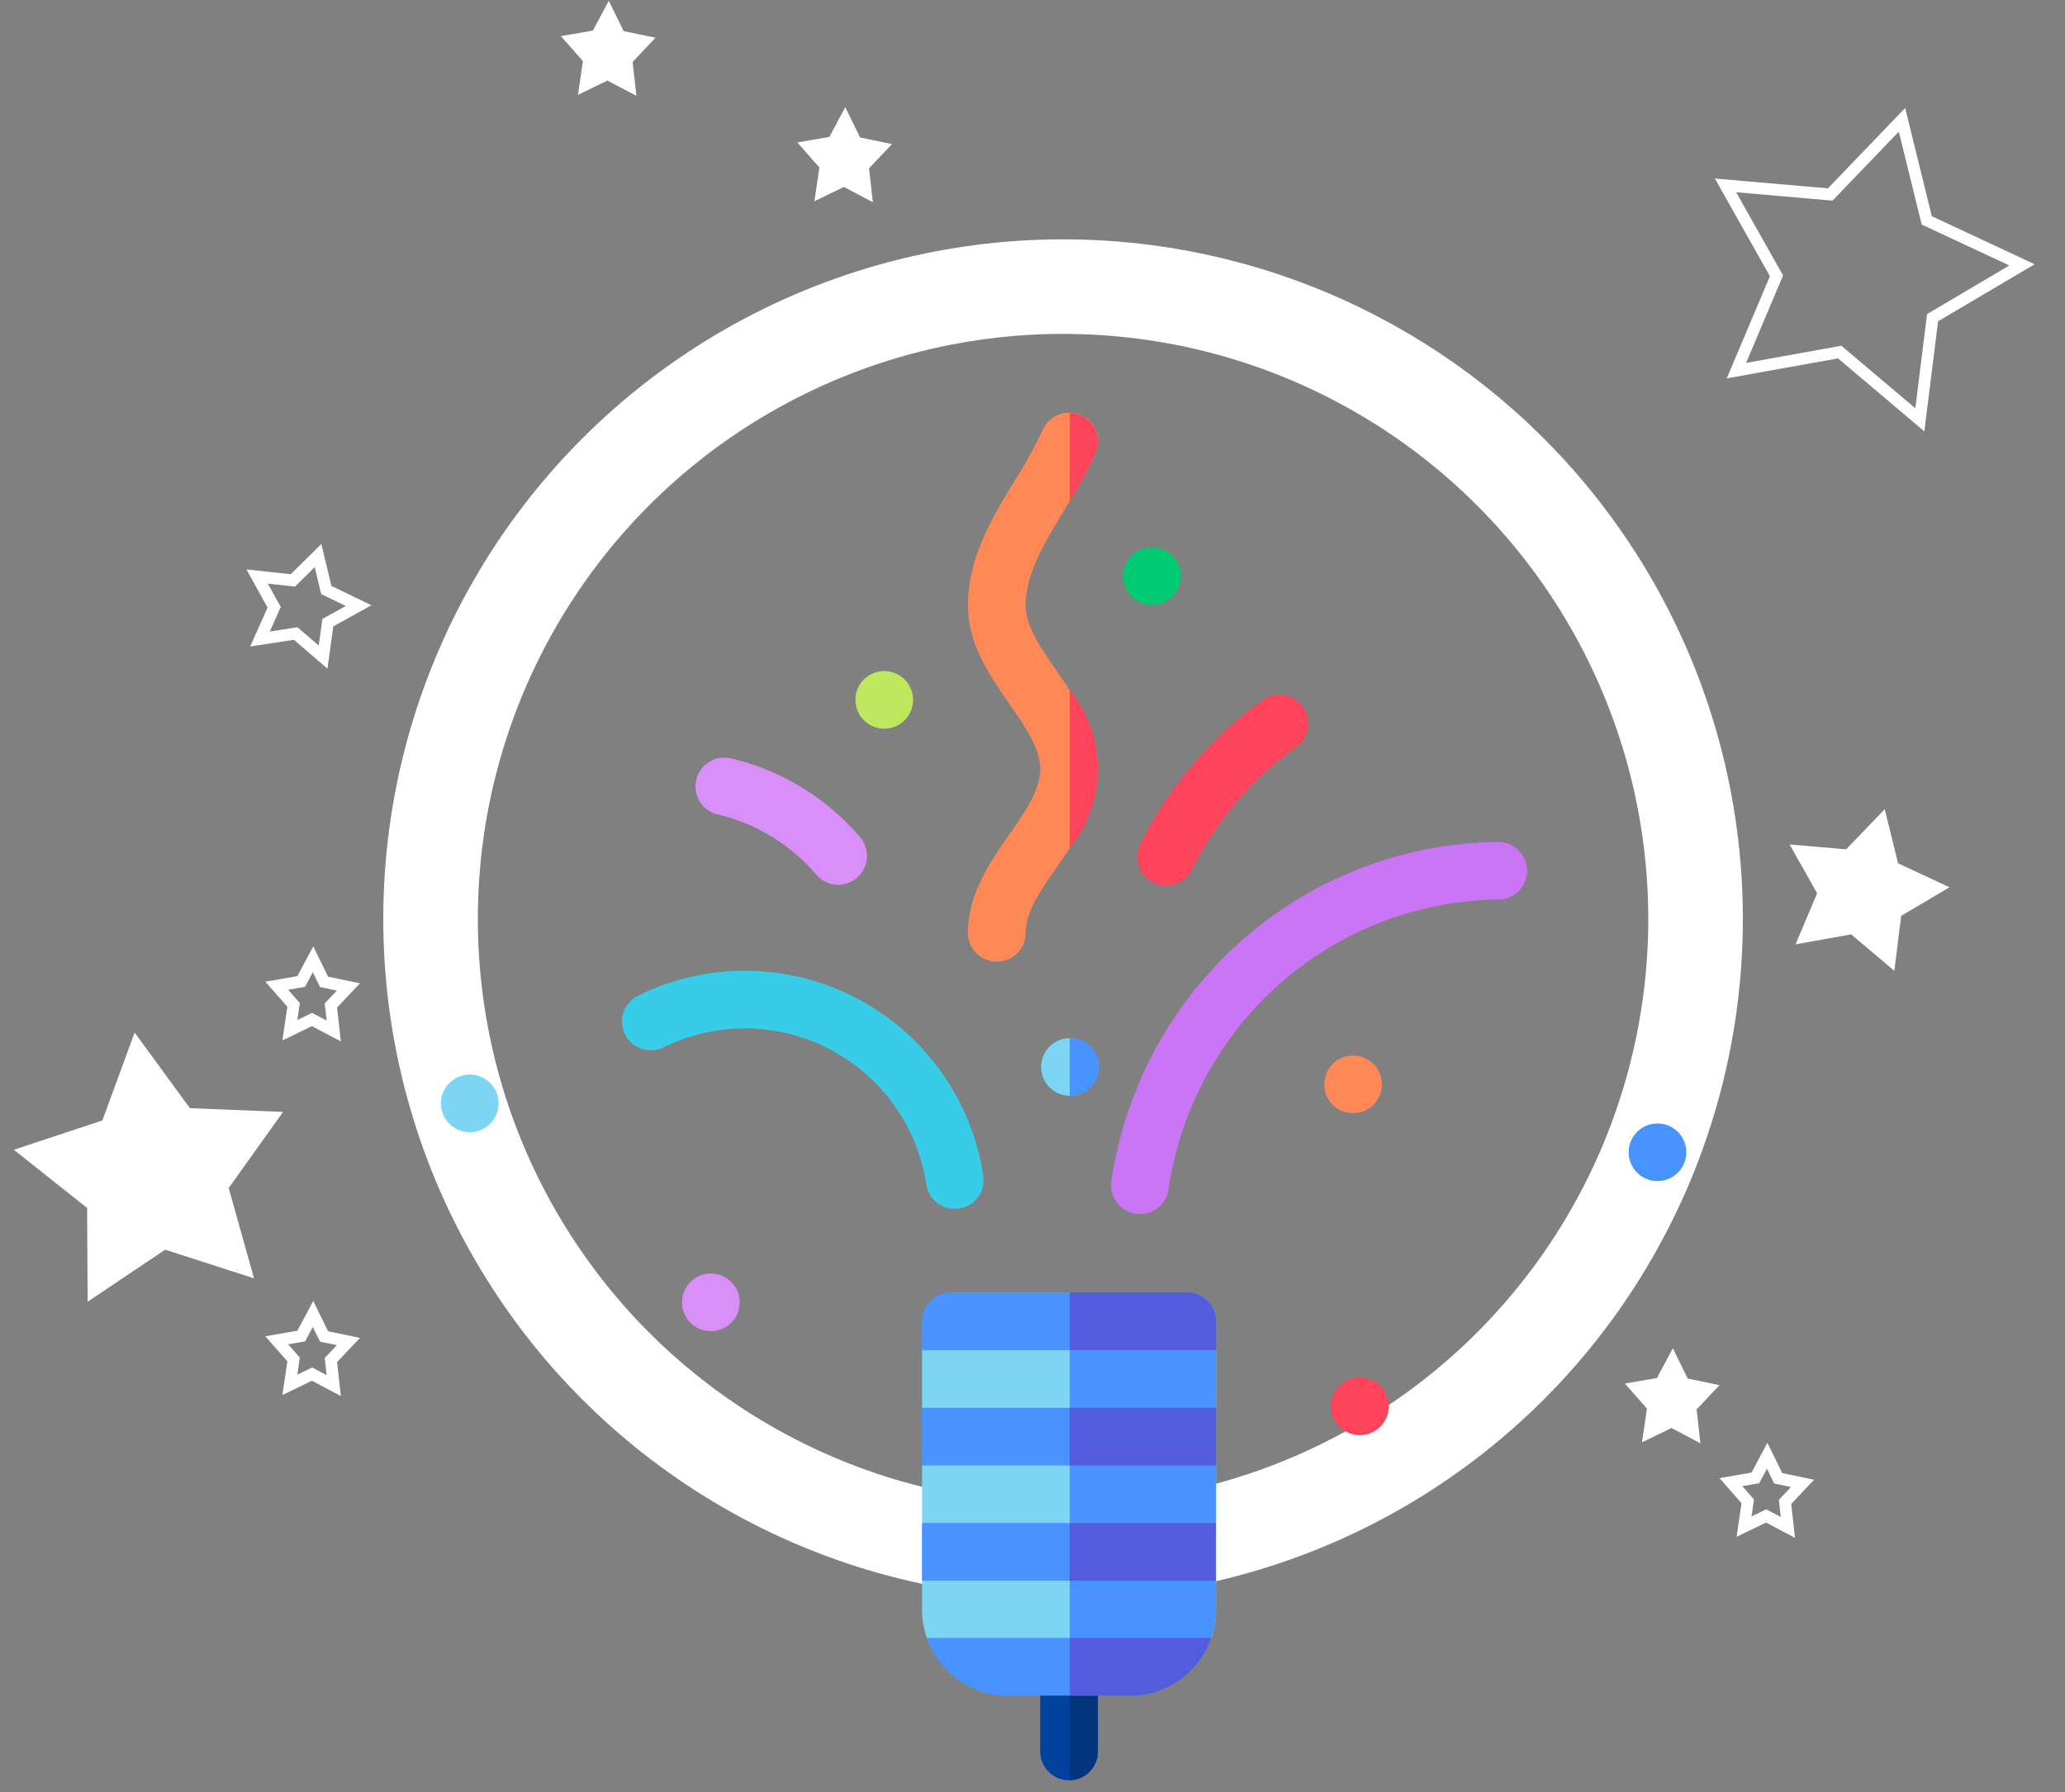 <svg xmlns="http://www.w3.org/2000/svg" width="174.668" height="151.629" viewBox="0 0 174.668 151.629">
  <rect x="0" y="0" width="174.668" height="151.629" fill="#808080" stroke="none"/>
  <g id="Group_39" data-name="Group 39" transform="translate(-595.581 -123.751)">
    <g id="Ellipse_3" data-name="Ellipse 3" transform="translate(628 144)" fill="none" stroke="#fff" stroke-linecap="round" stroke-width="8">
      <circle cx="57.5" cy="57.5" r="57.5" stroke="none"/>
      <circle cx="57.5" cy="57.5" r="53.5" fill="none"/>
    </g>
    <path id="Polygon_1" data-name="Polygon 1" d="M11.5,0l3.738,6.988L23,8.4l-5.453,5.734L18.607,22,11.5,18.556,4.393,22l1.06-7.862L0,8.4,7.762,6.988Z" transform="translate(595.581 212.708) rotate(-8)" fill="#fff"/>
    <g id="Polygon_3" data-name="Polygon 3" transform="matrix(0.966, 0.259, -0.259, 0.966, 743.204, 129.262)" fill="none" stroke-linecap="round">
      <path d="M14,0l4.55,8.258L28,9.931l-6.638,6.777L22.652,26,14,21.93,5.348,26l1.29-9.292L0,9.931,9.45,8.258Z" stroke="none"/>
      <path d="M 14 2.072 L 10.326 8.741 L 10.095 9.159 L 9.624 9.243 L 2.041 10.585 L 7.352 16.008 L 7.696 16.359 L 7.628 16.846 L 6.592 24.31 L 13.574 21.025 L 14 20.825 L 14.426 21.025 L 21.408 24.31 L 20.372 16.846 L 20.304 16.359 L 20.648 16.008 L 25.959 10.585 L 18.376 9.243 L 17.905 9.159 L 17.674 8.741 L 14 2.072 M 14 1.9073486328125e-06 L 18.55 8.258 L 28 9.931 L 21.362 16.708 L 22.652 26 L 14 21.93 L 5.348 26 L 6.638 16.708 L 0 9.931 L 9.45 8.258 L 14 1.9073486328125e-06 Z" stroke="none" fill="#fff"/>
    </g>
    <path id="Polygon_5" data-name="Polygon 5" d="M4,0,5.3,2.541,8,3.056,6.1,5.141,6.472,8,4,6.748,1.528,8,1.9,5.141,0,3.056l2.7-.515Z" transform="matrix(1, 0.017, -0.017, 1, 733.076, 237.751)" fill="#fff"/>
    <path id="Polygon_7" data-name="Polygon 7" d="M4,0,5.3,2.541,8,3.056,6.1,5.141,6.472,8,4,6.748,1.528,8,1.9,5.141,0,3.056l2.7-.515Z" transform="matrix(1, 0.017, -0.017, 1, 663.076, 132.751)" fill="#fff"/>
    <g id="Polygon_6" data-name="Polygon 6" transform="matrix(1, 0.017, -0.017, 1, 741.076, 245.751)" fill="none" stroke-linecap="round">
      <path d="M4,0,5.3,2.541,8,3.056,6.1,5.141,6.472,8,4,6.748,1.528,8,1.9,5.141,0,3.056l2.7-.515Z" stroke="none"/>
      <path d="M 4 2.196 L 3.59 2.996 L 3.368 3.432 L 2.887 3.523 L 1.941 3.704 L 2.636 4.468 L 2.947 4.81 L 2.888 5.269 L 2.761 6.254 L 3.548 5.856 L 4 5.627 L 4.452 5.856 L 5.239 6.254 L 5.112 5.269 L 5.053 4.81 L 5.364 4.468 L 6.059 3.704 L 5.113 3.523 L 4.632 3.432 L 4.41 2.996 L 4 2.196 M 4 9.5367431640625e-07 L 5.3 2.541 L 8 3.056 L 6.103 5.141 L 6.472 8 L 4 6.748 L 1.528 8 L 1.897 5.141 L 0 3.056 L 2.7 2.541 L 4 9.5367431640625e-07 Z" stroke="none" fill="#fff"/>
    </g>
    <g id="Polygon_9" data-name="Polygon 9" transform="matrix(1, 0.017, -0.017, 1, 618.076, 233.751)" fill="none" stroke-linecap="round">
      <path d="M4,0,5.3,2.541,8,3.056,6.1,5.141,6.472,8,4,6.748,1.528,8,1.9,5.141,0,3.056l2.7-.515Z" stroke="none"/>
      <path d="M 4 2.196 L 3.59 2.996 L 3.368 3.432 L 2.887 3.523 L 1.941 3.704 L 2.636 4.468 L 2.947 4.81 L 2.888 5.269 L 2.761 6.254 L 3.548 5.856 L 4 5.627 L 4.452 5.856 L 5.239 6.254 L 5.112 5.269 L 5.053 4.81 L 5.364 4.468 L 6.059 3.704 L 5.113 3.523 L 4.632 3.432 L 4.41 2.996 L 4 2.196 M 4 9.5367431640625e-07 L 5.3 2.541 L 8 3.056 L 6.103 5.141 L 6.472 8 L 4 6.748 L 1.528 8 L 1.897 5.141 L 0 3.056 L 2.7 2.541 L 4 9.5367431640625e-07 Z" stroke="none" fill="#fff"/>
    </g>
    <g id="Polygon_4" data-name="Polygon 4" transform="matrix(0.966, 0.259, -0.259, 0.966, 748.239, 190.398)" fill="#fff" stroke-linecap="round">
      <path d="M 10.704 12.155 L 7.213 10.513 L 7 10.413 L 6.787 10.513 L 3.296 12.155 L 3.814 8.423 L 3.848 8.18 L 3.676 8.004 L 1.02 5.293 L 4.812 4.621 L 5.048 4.58 L 5.163 4.37 L 7 1.036 L 8.837 4.37 L 8.952 4.58 L 9.188 4.621 L 12.98 5.293 L 10.324 8.004 L 10.152 8.18 L 10.186 8.423 L 10.704 12.155 Z" stroke="none"/>
      <path d="M 7 2.072 L 5.601 4.612 L 5.37 5.03 L 4.899 5.114 L 2.041 5.62 L 4.033 7.654 L 4.377 8.005 L 4.309 8.492 L 3.918 11.31 L 6.574 10.06 L 7 9.86 L 7.426 10.06 L 10.082 11.31 L 9.691 8.492 L 9.623 8.005 L 9.967 7.654 L 11.959 5.62 L 9.101 5.114 L 8.63 5.03 L 8.399 4.612 L 7 2.072 M 7 9.5367431640625e-07 L 9.275 4.129 L 14 4.966 L 10.681 8.354 L 11.326 13 L 7 10.965 L 2.674 13 L 3.319 8.354 L 0 4.966 L 4.725 4.129 L 7 9.5367431640625e-07 Z" stroke="none" fill="#fff"/>
    </g>
    <g id="Polygon_2" data-name="Polygon 2" transform="translate(617.478 168.256) rotate(16)" fill="none" stroke-linecap="round">
      <path d="M5.5,0,7.287,3.176,11,3.82,8.392,6.426,8.9,10,5.5,8.435,2.1,10l.507-3.574L0,3.82l3.712-.644Z" stroke="none"/>
      <path d="M 5.5 2.039 L 4.584 3.667 L 4.351 4.08 L 3.883 4.161 L 2.071 4.476 L 3.315 5.719 L 3.668 6.072 L 3.598 6.567 L 3.348 8.325 L 5.082 7.526 L 5.5 7.334 L 5.918 7.526 L 7.652 8.325 L 7.402 6.567 L 7.332 6.072 L 7.685 5.719 L 8.929 4.476 L 7.117 4.161 L 6.649 4.08 L 6.416 3.667 L 5.5 2.039 M 5.5 0 L 7.287 3.176 L 11 3.82 L 8.392 6.426 L 8.899 10 L 5.5 8.435 L 2.101 10 L 2.608 6.426 L 0 3.82 L 3.713 3.176 L 5.5 0 Z" stroke="none" fill="#fff"/>
    </g>
    <path id="Polygon_8" data-name="Polygon 8" d="M4,0,5.3,2.541,8,3.056,6.1,5.141,6.472,8,4,6.748,1.528,8,1.9,5.141,0,3.056l2.7-.515Z" transform="matrix(1, 0.017, -0.017, 1, 643.076, 123.751)" fill="#fff"/>
    <g id="Polygon_10" data-name="Polygon 10" transform="matrix(1, 0.017, -0.017, 1, 618.076, 203.751)" fill="none" stroke-linecap="round">
      <path d="M4,0,5.3,2.541,8,3.056,6.1,5.141,6.472,8,4,6.748,1.528,8,1.9,5.141,0,3.056l2.7-.515Z" stroke="none"/>
      <path d="M 4 2.196 L 3.59 2.996 L 3.368 3.432 L 2.887 3.523 L 1.941 3.704 L 2.636 4.468 L 2.947 4.81 L 2.888 5.269 L 2.761 6.254 L 3.548 5.856 L 4 5.627 L 4.452 5.856 L 5.239 6.254 L 5.112 5.269 L 5.053 4.81 L 5.364 4.468 L 6.059 3.704 L 5.113 3.523 L 4.632 3.432 L 4.41 2.996 L 4 2.196 M 4 9.5367431640625e-07 L 5.3 2.541 L 8 3.056 L 6.103 5.141 L 6.472 8 L 4 6.748 L 1.528 8 L 1.897 5.141 L 0 3.056 L 2.7 2.541 L 4 9.5367431640625e-07 Z" stroke="none" fill="#fff"/>
    </g>
    <g id="Group_29" data-name="Group 29" transform="translate(176.727 915.855) rotate(-45)">
      <g id="thank_you" data-name="thank you" transform="translate(813 -176)">
        <g id="Group_19" data-name="Group 19" transform="translate(0 73.921)">
          <path id="Path_13" data-name="Path 13" d="M2.449,464.044a2.438,2.438,0,0,1-1.724-4.163l4.433-4.433A2.438,2.438,0,1,1,8.606,458.9L4.173,463.33A2.432,2.432,0,0,1,2.449,464.044Z" transform="translate(-0.011 -454.735)" fill="#00429d"/>
        </g>
        <path id="Path_14" data-name="Path 14" d="M4.671,467.273a2.434,2.434,0,0,0,3.4-.039l4.433-4.433a2.437,2.437,0,0,0,.039-3.4Z" transform="translate(-3.913 -384.718)" fill="#00347b"/>
        <g id="Group_21" data-name="Group 21" transform="translate(0.5 46.059)">
          <g id="Group_20" data-name="Group 20">
            <path id="Path_15" data-name="Path 15" d="M3.139,303.165a7.276,7.276,0,0,1,1.588-2.379l1.735-1.735,3.3-.107.166-3.355,3.431-3.431,2.587-.353.83-3.064,3.514-3.514s4.179-2.635,5.131-1.682l14.138,14.138c.952.952-1.724,5.172-1.724,5.172l-3.459,3.459-3.053.35-.392,3.095L27.5,313.182l-2.738.035-.738,3.441-1.714,1.714a7.279,7.279,0,0,1-2.165,1.5c-.953.428-18.1-14.054-17.01-16.7Z" transform="translate(-3.089 -283.336)" fill="#7dd5f4"/>
          </g>
        </g>
        <path id="Path_16" data-name="Path 16" d="M71.659,328.346,49.817,350.188c4.325,3.968,8.98,7.591,9.464,7.374a7.276,7.276,0,0,0,2.165-1.5l1.714-1.714.738-3.441,2.738-.035,3.424-3.424.392-3.095,3.053-.35,3.459-3.459s2.676-4.22,1.724-5.172Z" transform="translate(-41.721 -274.971)" fill="#4793ff"/>
        <path id="Path_17" data-name="Path 17" d="M0,0H4.877V24.871H0Z" transform="translate(10.752 54.883) rotate(-45)" fill="#4793ff"/>
        <path id="Path_18" data-name="Path 18" d="M113.8,280.933a2.438,2.438,0,0,0-3.448,0l-1.724,1.724,17.587,17.587,1.724-1.724a2.438,2.438,0,0,0,0-3.448Z" transform="translate(-90.972 -234.667)" fill="#4793ff"/>
        <path id="Path_19" data-name="Path 19" d="M.742,402.931a7.331,7.331,0,0,0,.974,7.87l8.165,8.165a7.326,7.326,0,0,0,7.87.973Z" transform="translate(-0.017 -337.431)" fill="#4793ff"/>
        <path id="Path_20" data-name="Path 20" d="M0,0H4.877V24.871H0Z" transform="translate(3.855 61.779) rotate(-45)" fill="#4793ff"/>
        <g id="Group_22" data-name="Group 22" transform="translate(38.113 42.538)">
          <path id="Path_21" data-name="Path 21" d="M277.147,275.347a2.43,2.43,0,0,1-1.7-.69,28.461,28.461,0,0,0-19.948-8.1,28.793,28.793,0,0,0-17.131,5.7,2.438,2.438,0,0,1-2.92-3.906,33.7,33.7,0,0,1,20.051-6.667,33.313,33.313,0,0,1,23.348,9.482,2.438,2.438,0,0,1-1.7,4.186Z" transform="translate(-234.469 -261.679)" fill="#ca75f5"/>
        </g>
        <g id="Group_23" data-name="Group 23" transform="translate(18.653 9.672)">
          <path id="Path_22" data-name="Path 22" d="M125.888,92.039a2.439,2.439,0,0,1-1.962-3.884,15.524,15.524,0,0,0-7.514-23.906,2.438,2.438,0,1,1,1.566-4.618,20.4,20.4,0,0,1,9.875,31.416A2.435,2.435,0,0,1,125.888,92.039Z" transform="translate(-114.756 -59.501)" fill="#37cde8"/>
        </g>
        <g id="Group_24" data-name="Group 24" transform="translate(44.65 0)">
          <path id="Path_23" data-name="Path 23" d="M277.118,29.938a2.438,2.438,0,0,1-1.724-4.163c2.324-2.324,5.524-2.9,8.348-3.412,2.326-.42,4.522-.817,5.767-2.061s1.641-3.441,2.061-5.767c.51-2.824,1.088-6.025,3.412-8.348,2.861-2.861,6.644-3.786,10.3-4.681A38.064,38.064,0,0,0,309.94.165,2.438,2.438,0,1,1,311.7,4.712a42.2,42.2,0,0,1-5.26,1.532c-3.145.769-6.116,1.5-8.012,3.392-1.244,1.245-1.641,3.441-2.061,5.767-.51,2.824-1.088,6.024-3.412,8.348s-5.524,2.9-8.348,3.412c-2.326.42-4.522.817-5.767,2.061A2.432,2.432,0,0,1,277.118,29.938Z" transform="translate(-274.679 0)" fill="#ff8856"/>
        </g>
        <g id="Group_25" data-name="Group 25" transform="translate(2.926 3.74)">
          <path id="Path_24" data-name="Path 24" d="M321.448,31.882a2.438,2.438,0,1,0-2.438-2.438A2.443,2.443,0,0,0,321.448,31.882Z" transform="translate(-270.08 -26.355)" fill="#bee75e" fill-rule="evenodd"/>
          <path id="Path_25" data-name="Path 25" d="M35.926,189.82a2.438,2.438,0,1,0-2.438-2.438A2.443,2.443,0,0,0,35.926,189.82Z" transform="translate(-30.972 -158.619)" fill="#d98ff8" fill-rule="evenodd"/>
          <path id="Path_26" data-name="Path 26" d="M20.448,27.882a2.438,2.438,0,1,0-2.438-2.438A2.443,2.443,0,0,0,20.448,27.882Z" transform="translate(-18.01 -23.005)" fill="#7dd5f4" fill-rule="evenodd"/>
          <path id="Path_27" data-name="Path 27" d="M352.448,345.881a2.438,2.438,0,1,0-2.438-2.438A2.443,2.443,0,0,0,352.448,345.881Z" transform="translate(-296.041 -289.311)" fill="#ff8856" fill-rule="evenodd"/>
          <path id="Path_28" data-name="Path 28" d="M439.448,482.881a2.438,2.438,0,1,0-2.438-2.438A2.443,2.443,0,0,0,439.448,482.881Z" transform="translate(-368.898 -404.04)" fill="#4793ff" fill-rule="evenodd"/>
          <path id="Path_29" data-name="Path 29" d="M236.448,466.882a2.438,2.438,0,1,0-2.438-2.438A2.443,2.443,0,0,0,236.448,466.882Z" transform="translate(-198.898 -390.642)" fill="#ff435b" fill-rule="evenodd"/>
        </g>
        <g id="Group_26" data-name="Group 26" transform="translate(37.11 0)">
          <path id="Path_30" data-name="Path 30" d="M233.39,15.846c-.067,0-.135,0-.2-.008a2.438,2.438,0,0,1-2.229-2.631,15.627,15.627,0,0,0-2.289-9.478,2.438,2.438,0,1,1,4.141-2.576,20.536,20.536,0,0,1,3.008,12.456A2.439,2.439,0,0,1,233.39,15.846Z" transform="translate(-228.3 -0.002)" fill="#d98ff8"/>
        </g>
        <g id="Group_27" data-name="Group 27" transform="translate(59.308 29.053)">
          <path id="Path_31" data-name="Path 31" d="M367.294,185.19a2.439,2.439,0,0,1-.771-4.752,33.627,33.627,0,0,1,15.922-1.291,2.438,2.438,0,1,1-.777,4.814,28.718,28.718,0,0,0-13.6,1.1,2.433,2.433,0,0,1-.771.126Z" transform="translate(-364.855 -178.722)" fill="#ff435b"/>
        </g>
        <path id="Path_32" data-name="Path 32" d="M254.682,235.307a2.438,2.438,0,1,0-2.438-2.438A2.443,2.443,0,0,0,254.682,235.307Z" transform="translate(-211.242 -192.972)" fill="#7dd5f4" fill-rule="evenodd"/>
        <path id="Path_33" data-name="Path 33" d="M465.448,84.882a2.438,2.438,0,1,0-2.438-2.438A2.443,2.443,0,0,0,465.448,84.882Z" transform="translate(-387.746 -66.999)" fill="#00cb75" fill-rule="evenodd"/>
        <g id="Group_28" data-name="Group 28" transform="translate(56.522 0.757)">
          <path id="Path_34" data-name="Path 34" d="M347.718,116.157a10.559,10.559,0,0,0,9.443-9.443Z" transform="translate(-347.718 -90.124)" fill="#ff435b"/>
          <path id="Path_35" data-name="Path 35" d="M480.7,4.657,475.43,9.93a36.281,36.281,0,0,0,4.39-1.318,2.438,2.438,0,0,0,.884-3.955Z" transform="translate(-454.669 -4.657)" fill="#ff435b"/>
        </g>
        <path id="Path_36" data-name="Path 36" d="M260.019,234.761l-3.444,3.444a2.436,2.436,0,1,0,3.444-3.444Z" transform="translate(-214.868 -196.599)" fill="#4793ff" fill-rule="evenodd"/>
        <path id="Path_37" data-name="Path 37" d="M166.417,328.346l-3.448,3.448,8.753,8.753,1.724-1.724a2.438,2.438,0,0,0,0-3.448Z" transform="translate(-136.479 -274.971)" fill="#525cdd"/>
        <path id="Path_38" data-name="Path 38" d="M0,0H4.877V12.379H0Z" transform="translate(19.584 63.716) rotate(-45)" fill="#525cdd"/>
        <path id="Path_39" data-name="Path 39" d="M0,0H4.877V12.379H0Z" transform="translate(12.687 70.612) rotate(-45)" fill="#525cdd"/>
        <path id="Path_40" data-name="Path 40" d="M35.82,458.941l4.042,4.042a7.326,7.326,0,0,0,7.87.973l-8.464-8.464Z" transform="translate(-29.999 -381.449)" fill="#525cdd"/>
      </g>
    </g>
  </g>
</svg>
